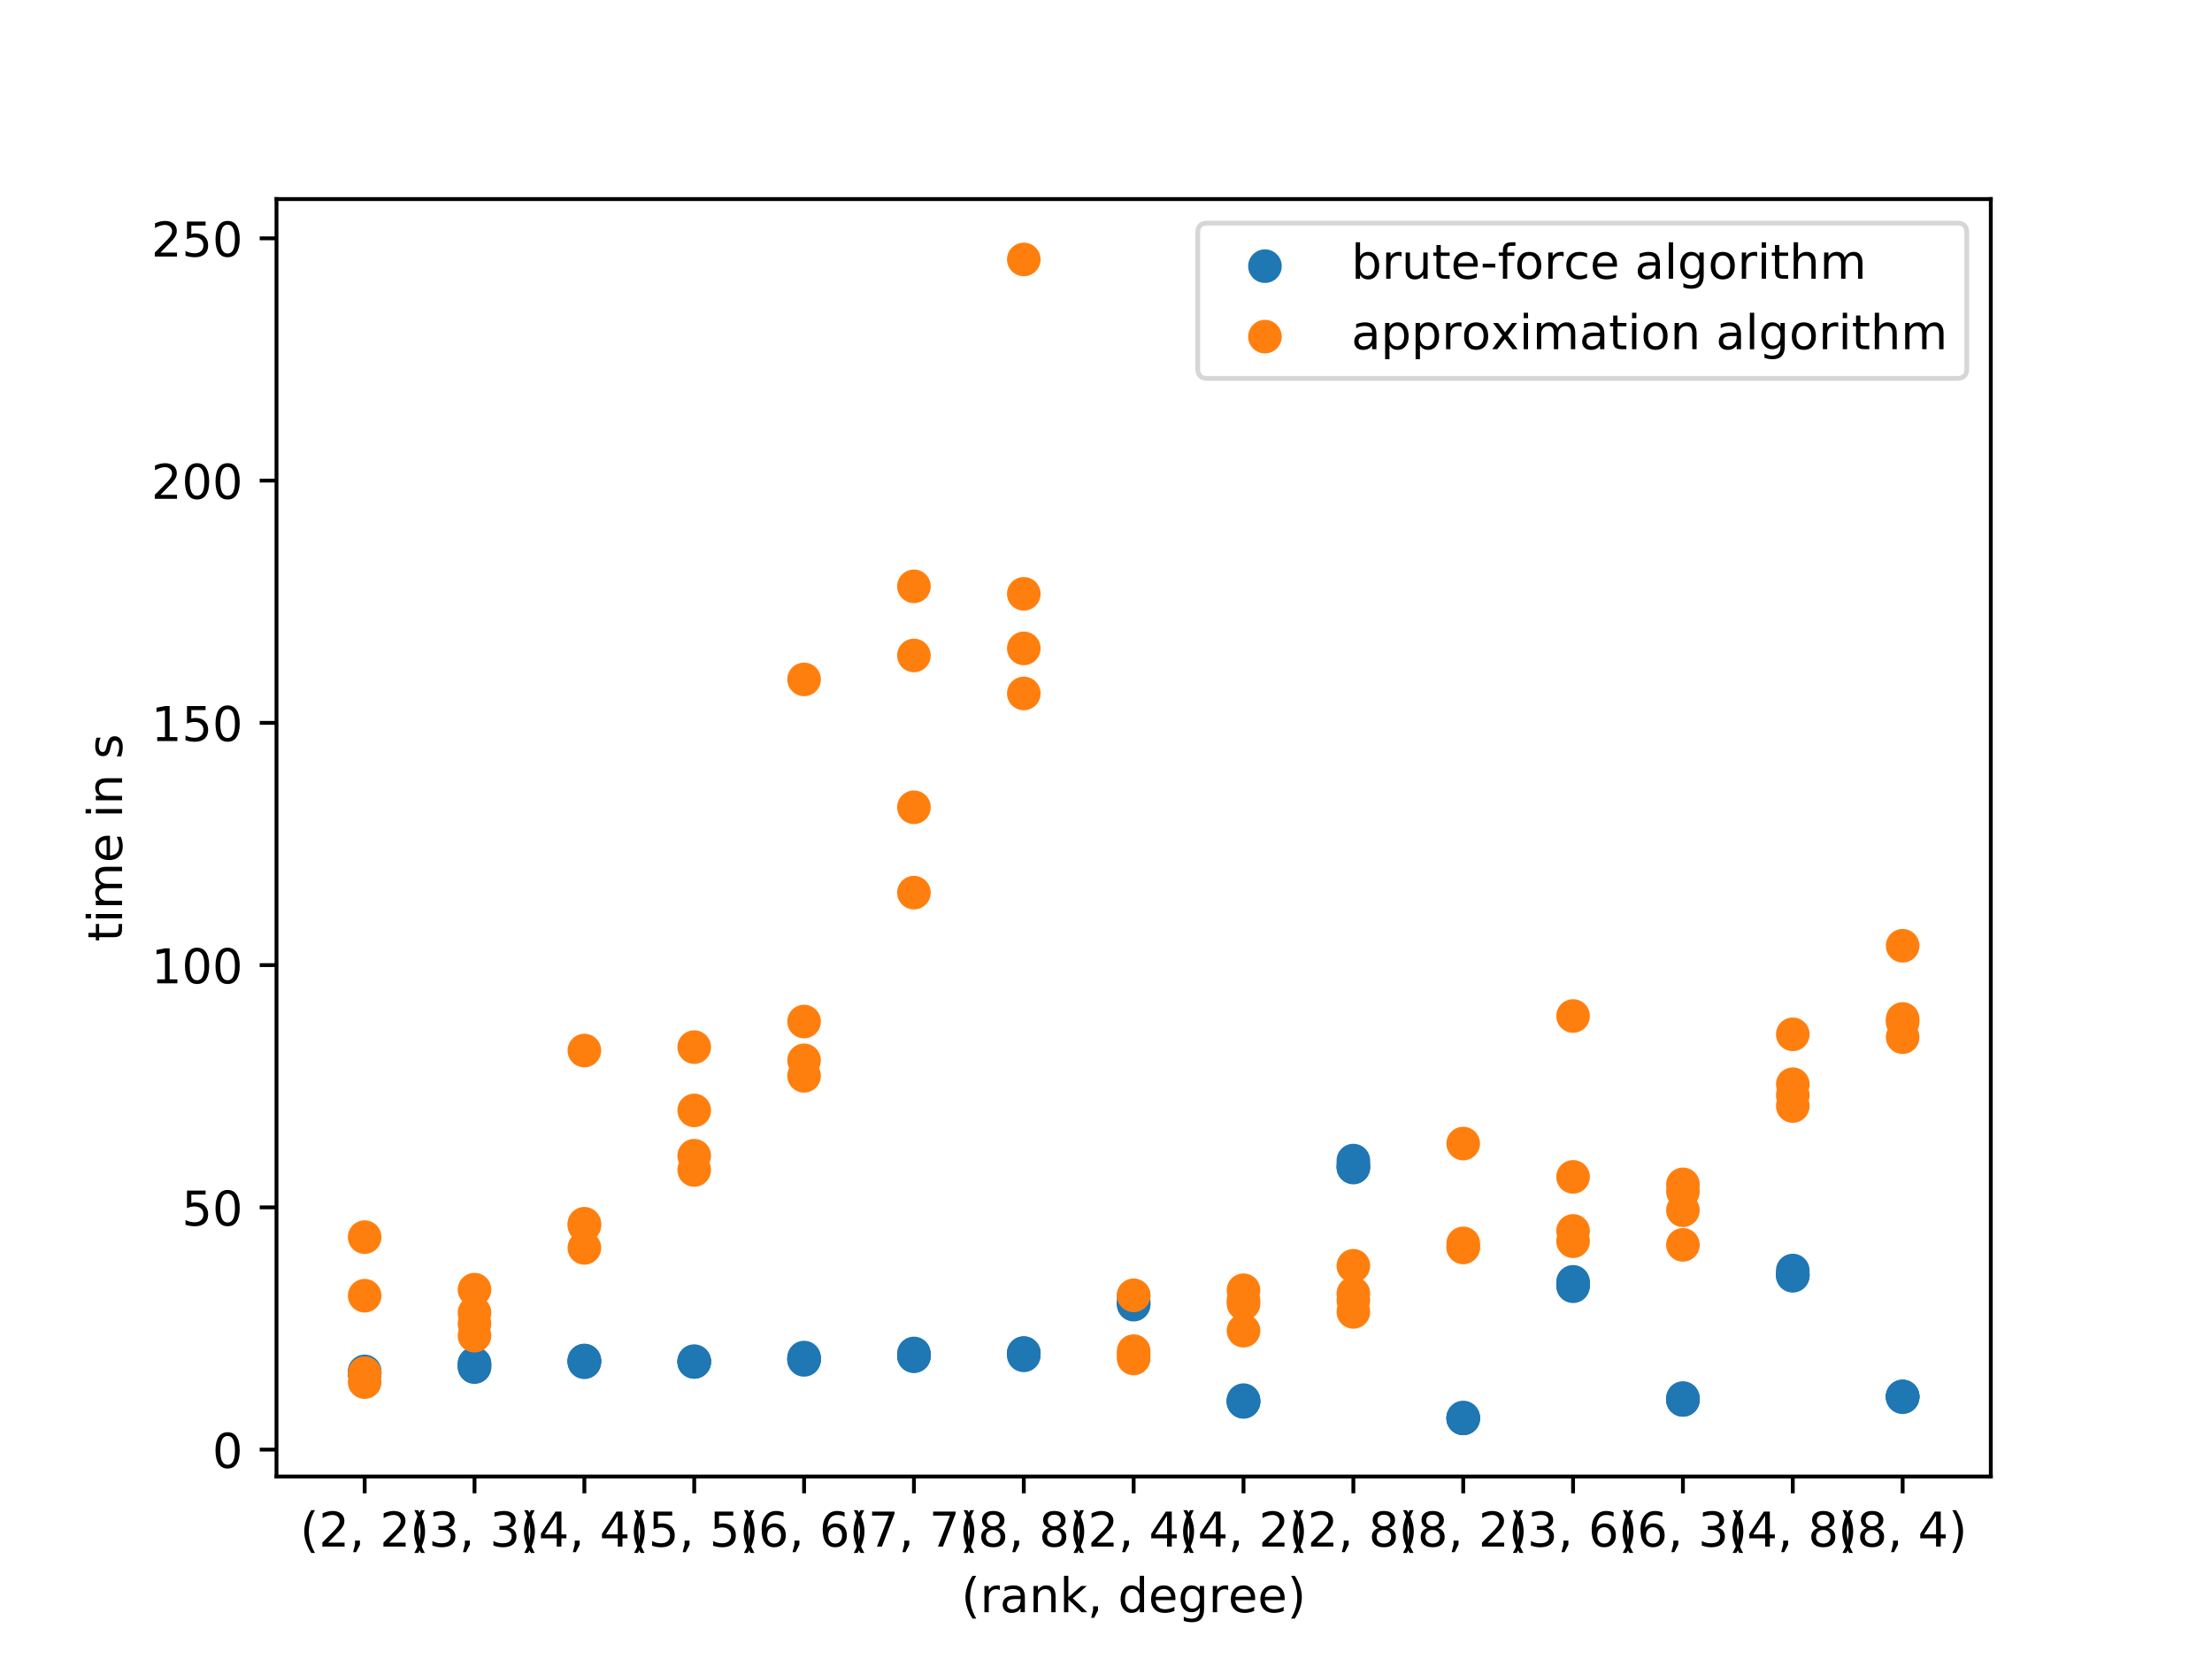 <?xml version="1.0" encoding="utf-8" standalone="no"?>
<!DOCTYPE svg PUBLIC "-//W3C//DTD SVG 1.1//EN"
  "http://www.w3.org/Graphics/SVG/1.1/DTD/svg11.dtd">
<!-- Created with matplotlib (https://matplotlib.org/) -->
<svg height="345.6pt" version="1.1" viewBox="0 0 460.8 345.6" width="460.8pt" xmlns="http://www.w3.org/2000/svg" xmlns:xlink="http://www.w3.org/1999/xlink">
 <defs>
  <style type="text/css">
*{stroke-linecap:butt;stroke-linejoin:round;}
  </style>
 </defs>
 <g id="figure_1">
  <g id="patch_1">
   <path d="M 0 345.6 
L 460.8 345.6 
L 460.8 0 
L 0 0 
z
" style="fill:#ffffff;"/>
  </g>
  <g id="axes_1">
   <g id="patch_2">
    <path d="M 57.6 307.584 
L 414.72 307.584 
L 414.72 41.472 
L 57.6 41.472 
z
" style="fill:#ffffff;"/>
   </g>
   <g id="PathCollection_1">
    <defs>
     <path d="M 0 3 
C 0.796 3 1.559 2.684 2.121 2.121 
C 2.684 1.559 3 0.796 3 0 
C 3 -0.796 2.684 -1.559 2.121 -2.121 
C 1.559 -2.684 0.796 -3 0 -3 
C -0.796 -3 -1.559 -2.684 -2.121 -2.121 
C -2.684 -1.559 -3 -0.796 -3 0 
C -3 0.796 -2.684 1.559 -2.121 2.121 
C -1.559 2.684 -0.796 3 0 3 
z
" id="m24eead915f" style="stroke:#1f77b4;"/>
    </defs>
    <g clip-path="url(#pddc51e6c62)">
     <use style="fill:#1f77b4;stroke:#1f77b4;" x="75.965" xlink:href="#m24eead915f" y="285.692"/>
     <use style="fill:#1f77b4;stroke:#1f77b4;" x="75.965" xlink:href="#m24eead915f" y="286.019"/>
     <use style="fill:#1f77b4;stroke:#1f77b4;" x="75.965" xlink:href="#m24eead915f" y="285.99"/>
     <use style="fill:#1f77b4;stroke:#1f77b4;" x="75.965" xlink:href="#m24eead915f" y="286.102"/>
     <use style="fill:#1f77b4;stroke:#1f77b4;" x="98.85" xlink:href="#m24eead915f" y="284.145"/>
     <use style="fill:#1f77b4;stroke:#1f77b4;" x="98.85" xlink:href="#m24eead915f" y="284.791"/>
     <use style="fill:#1f77b4;stroke:#1f77b4;" x="98.85" xlink:href="#m24eead915f" y="284.631"/>
     <use style="fill:#1f77b4;stroke:#1f77b4;" x="98.85" xlink:href="#m24eead915f" y="284.077"/>
     <use style="fill:#1f77b4;stroke:#1f77b4;" x="121.735" xlink:href="#m24eead915f" y="283.451"/>
     <use style="fill:#1f77b4;stroke:#1f77b4;" x="121.735" xlink:href="#m24eead915f" y="283.643"/>
     <use style="fill:#1f77b4;stroke:#1f77b4;" x="121.735" xlink:href="#m24eead915f" y="283.422"/>
     <use style="fill:#1f77b4;stroke:#1f77b4;" x="121.735" xlink:href="#m24eead915f" y="283.782"/>
     <use style="fill:#1f77b4;stroke:#1f77b4;" x="144.62" xlink:href="#m24eead915f" y="283.557"/>
     <use style="fill:#1f77b4;stroke:#1f77b4;" x="144.62" xlink:href="#m24eead915f" y="283.716"/>
     <use style="fill:#1f77b4;stroke:#1f77b4;" x="144.62" xlink:href="#m24eead915f" y="283.706"/>
     <use style="fill:#1f77b4;stroke:#1f77b4;" x="144.62" xlink:href="#m24eead915f" y="283.642"/>
     <use style="fill:#1f77b4;stroke:#1f77b4;" x="167.505" xlink:href="#m24eead915f" y="282.807"/>
     <use style="fill:#1f77b4;stroke:#1f77b4;" x="167.505" xlink:href="#m24eead915f" y="283.118"/>
     <use style="fill:#1f77b4;stroke:#1f77b4;" x="167.505" xlink:href="#m24eead915f" y="283.122"/>
     <use style="fill:#1f77b4;stroke:#1f77b4;" x="167.505" xlink:href="#m24eead915f" y="283.28"/>
     <use style="fill:#1f77b4;stroke:#1f77b4;" x="190.39" xlink:href="#m24eead915f" y="281.95"/>
     <use style="fill:#1f77b4;stroke:#1f77b4;" x="190.39" xlink:href="#m24eead915f" y="282.491"/>
     <use style="fill:#1f77b4;stroke:#1f77b4;" x="190.39" xlink:href="#m24eead915f" y="282.287"/>
     <use style="fill:#1f77b4;stroke:#1f77b4;" x="190.39" xlink:href="#m24eead915f" y="282.506"/>
     <use style="fill:#1f77b4;stroke:#1f77b4;" x="213.275" xlink:href="#m24eead915f" y="281.908"/>
     <use style="fill:#1f77b4;stroke:#1f77b4;" x="213.275" xlink:href="#m24eead915f" y="282.342"/>
     <use style="fill:#1f77b4;stroke:#1f77b4;" x="213.275" xlink:href="#m24eead915f" y="282"/>
     <use style="fill:#1f77b4;stroke:#1f77b4;" x="213.275" xlink:href="#m24eead915f" y="281.861"/>
     <use style="fill:#1f77b4;stroke:#1f77b4;" x="236.16" xlink:href="#m24eead915f" y="269.935"/>
     <use style="fill:#1f77b4;stroke:#1f77b4;" x="236.16" xlink:href="#m24eead915f" y="271.549"/>
     <use style="fill:#1f77b4;stroke:#1f77b4;" x="236.16" xlink:href="#m24eead915f" y="271.783"/>
     <use style="fill:#1f77b4;stroke:#1f77b4;" x="236.16" xlink:href="#m24eead915f" y="271.137"/>
     <use style="fill:#1f77b4;stroke:#1f77b4;" x="259.045" xlink:href="#m24eead915f" y="291.679"/>
     <use style="fill:#1f77b4;stroke:#1f77b4;" x="259.045" xlink:href="#m24eead915f" y="291.885"/>
     <use style="fill:#1f77b4;stroke:#1f77b4;" x="259.045" xlink:href="#m24eead915f" y="292.041"/>
     <use style="fill:#1f77b4;stroke:#1f77b4;" x="259.045" xlink:href="#m24eead915f" y="291.965"/>
     <use style="fill:#1f77b4;stroke:#1f77b4;" x="281.93" xlink:href="#m24eead915f" y="241.774"/>
     <use style="fill:#1f77b4;stroke:#1f77b4;" x="281.93" xlink:href="#m24eead915f" y="243.132"/>
     <use style="fill:#1f77b4;stroke:#1f77b4;" x="281.93" xlink:href="#m24eead915f" y="242.655"/>
     <use style="fill:#1f77b4;stroke:#1f77b4;" x="281.93" xlink:href="#m24eead915f" y="243.22"/>
     <use style="fill:#1f77b4;stroke:#1f77b4;" x="304.815" xlink:href="#m24eead915f" y="295.294"/>
     <use style="fill:#1f77b4;stroke:#1f77b4;" x="304.815" xlink:href="#m24eead915f" y="295.452"/>
     <use style="fill:#1f77b4;stroke:#1f77b4;" x="304.815" xlink:href="#m24eead915f" y="295.48"/>
     <use style="fill:#1f77b4;stroke:#1f77b4;" x="304.815" xlink:href="#m24eead915f" y="295.468"/>
     <use style="fill:#1f77b4;stroke:#1f77b4;" x="327.7" xlink:href="#m24eead915f" y="267.034"/>
     <use style="fill:#1f77b4;stroke:#1f77b4;" x="327.7" xlink:href="#m24eead915f" y="267.504"/>
     <use style="fill:#1f77b4;stroke:#1f77b4;" x="327.7" xlink:href="#m24eead915f" y="267.544"/>
     <use style="fill:#1f77b4;stroke:#1f77b4;" x="327.7" xlink:href="#m24eead915f" y="267.948"/>
     <use style="fill:#1f77b4;stroke:#1f77b4;" x="350.585" xlink:href="#m24eead915f" y="291.242"/>
     <use style="fill:#1f77b4;stroke:#1f77b4;" x="350.585" xlink:href="#m24eead915f" y="291.491"/>
     <use style="fill:#1f77b4;stroke:#1f77b4;" x="350.585" xlink:href="#m24eead915f" y="291.621"/>
     <use style="fill:#1f77b4;stroke:#1f77b4;" x="350.585" xlink:href="#m24eead915f" y="291.621"/>
     <use style="fill:#1f77b4;stroke:#1f77b4;" x="373.47" xlink:href="#m24eead915f" y="264.675"/>
     <use style="fill:#1f77b4;stroke:#1f77b4;" x="373.47" xlink:href="#m24eead915f" y="265.768"/>
     <use style="fill:#1f77b4;stroke:#1f77b4;" x="373.47" xlink:href="#m24eead915f" y="265.476"/>
     <use style="fill:#1f77b4;stroke:#1f77b4;" x="373.47" xlink:href="#m24eead915f" y="265.616"/>
     <use style="fill:#1f77b4;stroke:#1f77b4;" x="396.355" xlink:href="#m24eead915f" y="290.895"/>
     <use style="fill:#1f77b4;stroke:#1f77b4;" x="396.355" xlink:href="#m24eead915f" y="290.927"/>
     <use style="fill:#1f77b4;stroke:#1f77b4;" x="396.355" xlink:href="#m24eead915f" y="290.941"/>
     <use style="fill:#1f77b4;stroke:#1f77b4;" x="396.355" xlink:href="#m24eead915f" y="291.067"/>
    </g>
   </g>
   <g id="PathCollection_2">
    <defs>
     <path d="M 0 3 
C 0.796 3 1.559 2.684 2.121 2.121 
C 2.684 1.559 3 0.796 3 0 
C 3 -0.796 2.684 -1.559 2.121 -2.121 
C 1.559 -2.684 0.796 -3 0 -3 
C -0.796 -3 -1.559 -2.684 -2.121 -2.121 
C -2.684 -1.559 -3 -0.796 -3 0 
C -3 0.796 -2.684 1.559 -2.121 2.121 
C -1.559 2.684 -0.796 3 0 3 
z
" id="mcdf58fd527" style="stroke:#ff7f0e;"/>
    </defs>
    <g clip-path="url(#pddc51e6c62)">
     <use style="fill:#ff7f0e;stroke:#ff7f0e;" x="75.965" xlink:href="#mcdf58fd527" y="286.052"/>
     <use style="fill:#ff7f0e;stroke:#ff7f0e;" x="75.965" xlink:href="#mcdf58fd527" y="269.92"/>
     <use style="fill:#ff7f0e;stroke:#ff7f0e;" x="75.965" xlink:href="#mcdf58fd527" y="287.915"/>
     <use style="fill:#ff7f0e;stroke:#ff7f0e;" x="75.965" xlink:href="#mcdf58fd527" y="257.716"/>
     <use style="fill:#ff7f0e;stroke:#ff7f0e;" x="98.85" xlink:href="#mcdf58fd527" y="278.244"/>
     <use style="fill:#ff7f0e;stroke:#ff7f0e;" x="98.85" xlink:href="#mcdf58fd527" y="268.66"/>
     <use style="fill:#ff7f0e;stroke:#ff7f0e;" x="98.85" xlink:href="#mcdf58fd527" y="273.463"/>
     <use style="fill:#ff7f0e;stroke:#ff7f0e;" x="98.85" xlink:href="#mcdf58fd527" y="275.75"/>
     <use style="fill:#ff7f0e;stroke:#ff7f0e;" x="121.735" xlink:href="#mcdf58fd527" y="254.928"/>
     <use style="fill:#ff7f0e;stroke:#ff7f0e;" x="121.735" xlink:href="#mcdf58fd527" y="255.277"/>
     <use style="fill:#ff7f0e;stroke:#ff7f0e;" x="121.735" xlink:href="#mcdf58fd527" y="218.849"/>
     <use style="fill:#ff7f0e;stroke:#ff7f0e;" x="121.735" xlink:href="#mcdf58fd527" y="259.955"/>
     <use style="fill:#ff7f0e;stroke:#ff7f0e;" x="144.62" xlink:href="#mcdf58fd527" y="240.762"/>
     <use style="fill:#ff7f0e;stroke:#ff7f0e;" x="144.62" xlink:href="#mcdf58fd527" y="243.731"/>
     <use style="fill:#ff7f0e;stroke:#ff7f0e;" x="144.62" xlink:href="#mcdf58fd527" y="231.32"/>
     <use style="fill:#ff7f0e;stroke:#ff7f0e;" x="144.62" xlink:href="#mcdf58fd527" y="218.135"/>
     <use style="fill:#ff7f0e;stroke:#ff7f0e;" x="167.505" xlink:href="#mcdf58fd527" y="212.809"/>
     <use style="fill:#ff7f0e;stroke:#ff7f0e;" x="167.505" xlink:href="#mcdf58fd527" y="141.532"/>
     <use style="fill:#ff7f0e;stroke:#ff7f0e;" x="167.505" xlink:href="#mcdf58fd527" y="224.111"/>
     <use style="fill:#ff7f0e;stroke:#ff7f0e;" x="167.505" xlink:href="#mcdf58fd527" y="220.893"/>
     <use style="fill:#ff7f0e;stroke:#ff7f0e;" x="190.39" xlink:href="#mcdf58fd527" y="136.547"/>
     <use style="fill:#ff7f0e;stroke:#ff7f0e;" x="190.39" xlink:href="#mcdf58fd527" y="122.145"/>
     <use style="fill:#ff7f0e;stroke:#ff7f0e;" x="190.39" xlink:href="#mcdf58fd527" y="185.956"/>
     <use style="fill:#ff7f0e;stroke:#ff7f0e;" x="190.39" xlink:href="#mcdf58fd527" y="168.172"/>
     <use style="fill:#ff7f0e;stroke:#ff7f0e;" x="213.275" xlink:href="#mcdf58fd527" y="123.705"/>
     <use style="fill:#ff7f0e;stroke:#ff7f0e;" x="213.275" xlink:href="#mcdf58fd527" y="54.048"/>
     <use style="fill:#ff7f0e;stroke:#ff7f0e;" x="213.275" xlink:href="#mcdf58fd527" y="144.46"/>
     <use style="fill:#ff7f0e;stroke:#ff7f0e;" x="213.275" xlink:href="#mcdf58fd527" y="135.073"/>
     <use style="fill:#ff7f0e;stroke:#ff7f0e;" x="236.16" xlink:href="#mcdf58fd527" y="269.844"/>
     <use style="fill:#ff7f0e;stroke:#ff7f0e;" x="236.16" xlink:href="#mcdf58fd527" y="282.992"/>
     <use style="fill:#ff7f0e;stroke:#ff7f0e;" x="236.16" xlink:href="#mcdf58fd527" y="282.239"/>
     <use style="fill:#ff7f0e;stroke:#ff7f0e;" x="236.16" xlink:href="#mcdf58fd527" y="281.464"/>
     <use style="fill:#ff7f0e;stroke:#ff7f0e;" x="259.045" xlink:href="#mcdf58fd527" y="270.892"/>
     <use style="fill:#ff7f0e;stroke:#ff7f0e;" x="259.045" xlink:href="#mcdf58fd527" y="271.578"/>
     <use style="fill:#ff7f0e;stroke:#ff7f0e;" x="259.045" xlink:href="#mcdf58fd527" y="268.782"/>
     <use style="fill:#ff7f0e;stroke:#ff7f0e;" x="259.045" xlink:href="#mcdf58fd527" y="277.212"/>
     <use style="fill:#ff7f0e;stroke:#ff7f0e;" x="281.93" xlink:href="#mcdf58fd527" y="270.886"/>
     <use style="fill:#ff7f0e;stroke:#ff7f0e;" x="281.93" xlink:href="#mcdf58fd527" y="263.689"/>
     <use style="fill:#ff7f0e;stroke:#ff7f0e;" x="281.93" xlink:href="#mcdf58fd527" y="269.462"/>
     <use style="fill:#ff7f0e;stroke:#ff7f0e;" x="281.93" xlink:href="#mcdf58fd527" y="273.291"/>
     <use style="fill:#ff7f0e;stroke:#ff7f0e;" x="304.815" xlink:href="#mcdf58fd527" y="259.807"/>
     <use style="fill:#ff7f0e;stroke:#ff7f0e;" x="304.815" xlink:href="#mcdf58fd527" y="259.023"/>
     <use style="fill:#ff7f0e;stroke:#ff7f0e;" x="304.815" xlink:href="#mcdf58fd527" y="259.846"/>
     <use style="fill:#ff7f0e;stroke:#ff7f0e;" x="304.815" xlink:href="#mcdf58fd527" y="238.225"/>
     <use style="fill:#ff7f0e;stroke:#ff7f0e;" x="327.7" xlink:href="#mcdf58fd527" y="245.167"/>
     <use style="fill:#ff7f0e;stroke:#ff7f0e;" x="327.7" xlink:href="#mcdf58fd527" y="211.653"/>
     <use style="fill:#ff7f0e;stroke:#ff7f0e;" x="327.7" xlink:href="#mcdf58fd527" y="258.576"/>
     <use style="fill:#ff7f0e;stroke:#ff7f0e;" x="327.7" xlink:href="#mcdf58fd527" y="256.422"/>
     <use style="fill:#ff7f0e;stroke:#ff7f0e;" x="350.585" xlink:href="#mcdf58fd527" y="252.119"/>
     <use style="fill:#ff7f0e;stroke:#ff7f0e;" x="350.585" xlink:href="#mcdf58fd527" y="259.325"/>
     <use style="fill:#ff7f0e;stroke:#ff7f0e;" x="350.585" xlink:href="#mcdf58fd527" y="246.727"/>
     <use style="fill:#ff7f0e;stroke:#ff7f0e;" x="350.585" xlink:href="#mcdf58fd527" y="248.217"/>
     <use style="fill:#ff7f0e;stroke:#ff7f0e;" x="373.47" xlink:href="#mcdf58fd527" y="230.403"/>
     <use style="fill:#ff7f0e;stroke:#ff7f0e;" x="373.47" xlink:href="#mcdf58fd527" y="215.47"/>
     <use style="fill:#ff7f0e;stroke:#ff7f0e;" x="373.47" xlink:href="#mcdf58fd527" y="228.163"/>
     <use style="fill:#ff7f0e;stroke:#ff7f0e;" x="373.47" xlink:href="#mcdf58fd527" y="225.863"/>
     <use style="fill:#ff7f0e;stroke:#ff7f0e;" x="396.355" xlink:href="#mcdf58fd527" y="212.273"/>
     <use style="fill:#ff7f0e;stroke:#ff7f0e;" x="396.355" xlink:href="#mcdf58fd527" y="216.063"/>
     <use style="fill:#ff7f0e;stroke:#ff7f0e;" x="396.355" xlink:href="#mcdf58fd527" y="212.92"/>
     <use style="fill:#ff7f0e;stroke:#ff7f0e;" x="396.355" xlink:href="#mcdf58fd527" y="197.021"/>
    </g>
   </g>
   <g id="matplotlib.axis_1">
    <g id="xtick_1">
     <g id="line2d_1">
      <defs>
       <path d="M 0 0 
L 0 3.5 
" id="ma8509f6b20" style="stroke:#000000;stroke-width:0.8;"/>
      </defs>
      <g>
       <use style="stroke:#000000;stroke-width:0.8;" x="75.965" xlink:href="#ma8509f6b20" y="307.584"/>
      </g>
     </g>
     <g id="text_1">
      <!-- (2, 2) -->
      <defs>
       <path d="M 31 75.875 
Q 24.469 64.656 21.281 53.656 
Q 18.109 42.672 18.109 31.391 
Q 18.109 20.125 21.312 9.062 
Q 24.516 -2 31 -13.188 
L 23.188 -13.188 
Q 15.875 -1.703 12.234 9.375 
Q 8.594 20.453 8.594 31.391 
Q 8.594 42.281 12.203 53.312 
Q 15.828 64.359 23.188 75.875 
z
" id="DejaVuSans-40"/>
       <path d="M 19.188 8.297 
L 53.609 8.297 
L 53.609 0 
L 7.328 0 
L 7.328 8.297 
Q 12.938 14.109 22.625 23.891 
Q 32.328 33.688 34.812 36.531 
Q 39.547 41.844 41.422 45.531 
Q 43.312 49.219 43.312 52.781 
Q 43.312 58.594 39.234 62.25 
Q 35.156 65.922 28.609 65.922 
Q 23.969 65.922 18.812 64.312 
Q 13.672 62.703 7.812 59.422 
L 7.812 69.391 
Q 13.766 71.781 18.938 73 
Q 24.125 74.219 28.422 74.219 
Q 39.75 74.219 46.484 68.547 
Q 53.219 62.891 53.219 53.422 
Q 53.219 48.922 51.531 44.891 
Q 49.859 40.875 45.406 35.406 
Q 44.188 33.984 37.641 27.219 
Q 31.109 20.453 19.188 8.297 
z
" id="DejaVuSans-50"/>
       <path d="M 11.719 12.406 
L 22.016 12.406 
L 22.016 4 
L 14.016 -11.625 
L 7.719 -11.625 
L 11.719 4 
z
" id="DejaVuSans-44"/>
       <path id="DejaVuSans-32"/>
       <path d="M 8.016 75.875 
L 15.828 75.875 
Q 23.141 64.359 26.781 53.312 
Q 30.422 42.281 30.422 31.391 
Q 30.422 20.453 26.781 9.375 
Q 23.141 -1.703 15.828 -13.188 
L 8.016 -13.188 
Q 14.5 -2 17.703 9.062 
Q 20.906 20.125 20.906 31.391 
Q 20.906 42.672 17.703 53.656 
Q 14.5 64.656 8.016 75.875 
z
" id="DejaVuSans-41"/>
      </defs>
      <g transform="translate(62.522 322.182)scale(0.1 -0.1)">
       <use xlink:href="#DejaVuSans-40"/>
       <use x="39.014" xlink:href="#DejaVuSans-50"/>
       <use x="102.637" xlink:href="#DejaVuSans-44"/>
       <use x="134.424" xlink:href="#DejaVuSans-32"/>
       <use x="166.211" xlink:href="#DejaVuSans-50"/>
       <use x="229.834" xlink:href="#DejaVuSans-41"/>
      </g>
     </g>
    </g>
    <g id="xtick_2">
     <g id="line2d_2">
      <g>
       <use style="stroke:#000000;stroke-width:0.8;" x="98.85" xlink:href="#ma8509f6b20" y="307.584"/>
      </g>
     </g>
     <g id="text_2">
      <!-- (3, 3) -->
      <defs>
       <path d="M 40.578 39.312 
Q 47.656 37.797 51.625 33 
Q 55.609 28.219 55.609 21.188 
Q 55.609 10.406 48.188 4.484 
Q 40.766 -1.422 27.094 -1.422 
Q 22.516 -1.422 17.656 -0.516 
Q 12.797 0.391 7.625 2.203 
L 7.625 11.719 
Q 11.719 9.328 16.594 8.109 
Q 21.484 6.891 26.812 6.891 
Q 36.078 6.891 40.938 10.547 
Q 45.797 14.203 45.797 21.188 
Q 45.797 27.641 41.281 31.266 
Q 36.766 34.906 28.719 34.906 
L 20.219 34.906 
L 20.219 43.016 
L 29.109 43.016 
Q 36.375 43.016 40.234 45.922 
Q 44.094 48.828 44.094 54.297 
Q 44.094 59.906 40.109 62.906 
Q 36.141 65.922 28.719 65.922 
Q 24.656 65.922 20.016 65.031 
Q 15.375 64.156 9.812 62.312 
L 9.812 71.094 
Q 15.438 72.656 20.344 73.438 
Q 25.25 74.219 29.594 74.219 
Q 40.828 74.219 47.359 69.109 
Q 53.906 64.016 53.906 55.328 
Q 53.906 49.266 50.438 45.094 
Q 46.969 40.922 40.578 39.312 
z
" id="DejaVuSans-51"/>
      </defs>
      <g transform="translate(85.407 322.182)scale(0.1 -0.1)">
       <use xlink:href="#DejaVuSans-40"/>
       <use x="39.014" xlink:href="#DejaVuSans-51"/>
       <use x="102.637" xlink:href="#DejaVuSans-44"/>
       <use x="134.424" xlink:href="#DejaVuSans-32"/>
       <use x="166.211" xlink:href="#DejaVuSans-51"/>
       <use x="229.834" xlink:href="#DejaVuSans-41"/>
      </g>
     </g>
    </g>
    <g id="xtick_3">
     <g id="line2d_3">
      <g>
       <use style="stroke:#000000;stroke-width:0.8;" x="121.735" xlink:href="#ma8509f6b20" y="307.584"/>
      </g>
     </g>
     <g id="text_3">
      <!-- (4, 4) -->
      <defs>
       <path d="M 37.797 64.312 
L 12.891 25.391 
L 37.797 25.391 
z
M 35.203 72.906 
L 47.609 72.906 
L 47.609 25.391 
L 58.016 25.391 
L 58.016 17.188 
L 47.609 17.188 
L 47.609 0 
L 37.797 0 
L 37.797 17.188 
L 4.891 17.188 
L 4.891 26.703 
z
" id="DejaVuSans-52"/>
      </defs>
      <g transform="translate(108.293 322.182)scale(0.1 -0.1)">
       <use xlink:href="#DejaVuSans-40"/>
       <use x="39.014" xlink:href="#DejaVuSans-52"/>
       <use x="102.637" xlink:href="#DejaVuSans-44"/>
       <use x="134.424" xlink:href="#DejaVuSans-32"/>
       <use x="166.211" xlink:href="#DejaVuSans-52"/>
       <use x="229.834" xlink:href="#DejaVuSans-41"/>
      </g>
     </g>
    </g>
    <g id="xtick_4">
     <g id="line2d_4">
      <g>
       <use style="stroke:#000000;stroke-width:0.8;" x="144.62" xlink:href="#ma8509f6b20" y="307.584"/>
      </g>
     </g>
     <g id="text_4">
      <!-- (5, 5) -->
      <defs>
       <path d="M 10.797 72.906 
L 49.516 72.906 
L 49.516 64.594 
L 19.828 64.594 
L 19.828 46.734 
Q 21.969 47.469 24.109 47.828 
Q 26.266 48.188 28.422 48.188 
Q 40.625 48.188 47.75 41.5 
Q 54.891 34.812 54.891 23.391 
Q 54.891 11.625 47.562 5.094 
Q 40.234 -1.422 26.906 -1.422 
Q 22.312 -1.422 17.547 -0.641 
Q 12.797 0.141 7.719 1.703 
L 7.719 11.625 
Q 12.109 9.234 16.797 8.062 
Q 21.484 6.891 26.703 6.891 
Q 35.156 6.891 40.078 11.328 
Q 45.016 15.766 45.016 23.391 
Q 45.016 31 40.078 35.438 
Q 35.156 39.891 26.703 39.891 
Q 22.75 39.891 18.812 39.016 
Q 14.891 38.141 10.797 36.281 
z
" id="DejaVuSans-53"/>
      </defs>
      <g transform="translate(131.178 322.182)scale(0.1 -0.1)">
       <use xlink:href="#DejaVuSans-40"/>
       <use x="39.014" xlink:href="#DejaVuSans-53"/>
       <use x="102.637" xlink:href="#DejaVuSans-44"/>
       <use x="134.424" xlink:href="#DejaVuSans-32"/>
       <use x="166.211" xlink:href="#DejaVuSans-53"/>
       <use x="229.834" xlink:href="#DejaVuSans-41"/>
      </g>
     </g>
    </g>
    <g id="xtick_5">
     <g id="line2d_5">
      <g>
       <use style="stroke:#000000;stroke-width:0.8;" x="167.505" xlink:href="#ma8509f6b20" y="307.584"/>
      </g>
     </g>
     <g id="text_5">
      <!-- (6, 6) -->
      <defs>
       <path d="M 33.016 40.375 
Q 26.375 40.375 22.484 35.828 
Q 18.609 31.297 18.609 23.391 
Q 18.609 15.531 22.484 10.953 
Q 26.375 6.391 33.016 6.391 
Q 39.656 6.391 43.531 10.953 
Q 47.406 15.531 47.406 23.391 
Q 47.406 31.297 43.531 35.828 
Q 39.656 40.375 33.016 40.375 
z
M 52.594 71.297 
L 52.594 62.312 
Q 48.875 64.062 45.094 64.984 
Q 41.312 65.922 37.594 65.922 
Q 27.828 65.922 22.672 59.328 
Q 17.531 52.734 16.797 39.406 
Q 19.672 43.656 24.016 45.922 
Q 28.375 48.188 33.594 48.188 
Q 44.578 48.188 50.953 41.516 
Q 57.328 34.859 57.328 23.391 
Q 57.328 12.156 50.688 5.359 
Q 44.047 -1.422 33.016 -1.422 
Q 20.359 -1.422 13.672 8.266 
Q 6.984 17.969 6.984 36.375 
Q 6.984 53.656 15.188 63.938 
Q 23.391 74.219 37.203 74.219 
Q 40.922 74.219 44.703 73.484 
Q 48.484 72.75 52.594 71.297 
z
" id="DejaVuSans-54"/>
      </defs>
      <g transform="translate(154.063 322.182)scale(0.1 -0.1)">
       <use xlink:href="#DejaVuSans-40"/>
       <use x="39.014" xlink:href="#DejaVuSans-54"/>
       <use x="102.637" xlink:href="#DejaVuSans-44"/>
       <use x="134.424" xlink:href="#DejaVuSans-32"/>
       <use x="166.211" xlink:href="#DejaVuSans-54"/>
       <use x="229.834" xlink:href="#DejaVuSans-41"/>
      </g>
     </g>
    </g>
    <g id="xtick_6">
     <g id="line2d_6">
      <g>
       <use style="stroke:#000000;stroke-width:0.8;" x="190.39" xlink:href="#ma8509f6b20" y="307.584"/>
      </g>
     </g>
     <g id="text_6">
      <!-- (7, 7) -->
      <defs>
       <path d="M 8.203 72.906 
L 55.078 72.906 
L 55.078 68.703 
L 28.609 0 
L 18.312 0 
L 43.219 64.594 
L 8.203 64.594 
z
" id="DejaVuSans-55"/>
      </defs>
      <g transform="translate(176.948 322.182)scale(0.1 -0.1)">
       <use xlink:href="#DejaVuSans-40"/>
       <use x="39.014" xlink:href="#DejaVuSans-55"/>
       <use x="102.637" xlink:href="#DejaVuSans-44"/>
       <use x="134.424" xlink:href="#DejaVuSans-32"/>
       <use x="166.211" xlink:href="#DejaVuSans-55"/>
       <use x="229.834" xlink:href="#DejaVuSans-41"/>
      </g>
     </g>
    </g>
    <g id="xtick_7">
     <g id="line2d_7">
      <g>
       <use style="stroke:#000000;stroke-width:0.8;" x="213.275" xlink:href="#ma8509f6b20" y="307.584"/>
      </g>
     </g>
     <g id="text_7">
      <!-- (8, 8) -->
      <defs>
       <path d="M 31.781 34.625 
Q 24.75 34.625 20.719 30.859 
Q 16.703 27.094 16.703 20.516 
Q 16.703 13.922 20.719 10.156 
Q 24.75 6.391 31.781 6.391 
Q 38.812 6.391 42.859 10.172 
Q 46.922 13.969 46.922 20.516 
Q 46.922 27.094 42.891 30.859 
Q 38.875 34.625 31.781 34.625 
z
M 21.922 38.812 
Q 15.578 40.375 12.031 44.719 
Q 8.5 49.078 8.5 55.328 
Q 8.5 64.062 14.719 69.141 
Q 20.953 74.219 31.781 74.219 
Q 42.672 74.219 48.875 69.141 
Q 55.078 64.062 55.078 55.328 
Q 55.078 49.078 51.531 44.719 
Q 48 40.375 41.703 38.812 
Q 48.828 37.156 52.797 32.312 
Q 56.781 27.484 56.781 20.516 
Q 56.781 9.906 50.312 4.234 
Q 43.844 -1.422 31.781 -1.422 
Q 19.734 -1.422 13.25 4.234 
Q 6.781 9.906 6.781 20.516 
Q 6.781 27.484 10.781 32.312 
Q 14.797 37.156 21.922 38.812 
z
M 18.312 54.391 
Q 18.312 48.734 21.844 45.562 
Q 25.391 42.391 31.781 42.391 
Q 38.141 42.391 41.719 45.562 
Q 45.312 48.734 45.312 54.391 
Q 45.312 60.062 41.719 63.234 
Q 38.141 66.406 31.781 66.406 
Q 25.391 66.406 21.844 63.234 
Q 18.312 60.062 18.312 54.391 
z
" id="DejaVuSans-56"/>
      </defs>
      <g transform="translate(199.833 322.182)scale(0.1 -0.1)">
       <use xlink:href="#DejaVuSans-40"/>
       <use x="39.014" xlink:href="#DejaVuSans-56"/>
       <use x="102.637" xlink:href="#DejaVuSans-44"/>
       <use x="134.424" xlink:href="#DejaVuSans-32"/>
       <use x="166.211" xlink:href="#DejaVuSans-56"/>
       <use x="229.834" xlink:href="#DejaVuSans-41"/>
      </g>
     </g>
    </g>
    <g id="xtick_8">
     <g id="line2d_8">
      <g>
       <use style="stroke:#000000;stroke-width:0.8;" x="236.16" xlink:href="#ma8509f6b20" y="307.584"/>
      </g>
     </g>
     <g id="text_8">
      <!-- (2, 4) -->
      <g transform="translate(222.718 322.182)scale(0.1 -0.1)">
       <use xlink:href="#DejaVuSans-40"/>
       <use x="39.014" xlink:href="#DejaVuSans-50"/>
       <use x="102.637" xlink:href="#DejaVuSans-44"/>
       <use x="134.424" xlink:href="#DejaVuSans-32"/>
       <use x="166.211" xlink:href="#DejaVuSans-52"/>
       <use x="229.834" xlink:href="#DejaVuSans-41"/>
      </g>
     </g>
    </g>
    <g id="xtick_9">
     <g id="line2d_9">
      <g>
       <use style="stroke:#000000;stroke-width:0.8;" x="259.045" xlink:href="#ma8509f6b20" y="307.584"/>
      </g>
     </g>
     <g id="text_9">
      <!-- (4, 2) -->
      <g transform="translate(245.603 322.182)scale(0.1 -0.1)">
       <use xlink:href="#DejaVuSans-40"/>
       <use x="39.014" xlink:href="#DejaVuSans-52"/>
       <use x="102.637" xlink:href="#DejaVuSans-44"/>
       <use x="134.424" xlink:href="#DejaVuSans-32"/>
       <use x="166.211" xlink:href="#DejaVuSans-50"/>
       <use x="229.834" xlink:href="#DejaVuSans-41"/>
      </g>
     </g>
    </g>
    <g id="xtick_10">
     <g id="line2d_10">
      <g>
       <use style="stroke:#000000;stroke-width:0.8;" x="281.93" xlink:href="#ma8509f6b20" y="307.584"/>
      </g>
     </g>
     <g id="text_10">
      <!-- (2, 8) -->
      <g transform="translate(268.488 322.182)scale(0.1 -0.1)">
       <use xlink:href="#DejaVuSans-40"/>
       <use x="39.014" xlink:href="#DejaVuSans-50"/>
       <use x="102.637" xlink:href="#DejaVuSans-44"/>
       <use x="134.424" xlink:href="#DejaVuSans-32"/>
       <use x="166.211" xlink:href="#DejaVuSans-56"/>
       <use x="229.834" xlink:href="#DejaVuSans-41"/>
      </g>
     </g>
    </g>
    <g id="xtick_11">
     <g id="line2d_11">
      <g>
       <use style="stroke:#000000;stroke-width:0.8;" x="304.815" xlink:href="#ma8509f6b20" y="307.584"/>
      </g>
     </g>
     <g id="text_11">
      <!-- (8, 2) -->
      <g transform="translate(291.373 322.182)scale(0.1 -0.1)">
       <use xlink:href="#DejaVuSans-40"/>
       <use x="39.014" xlink:href="#DejaVuSans-56"/>
       <use x="102.637" xlink:href="#DejaVuSans-44"/>
       <use x="134.424" xlink:href="#DejaVuSans-32"/>
       <use x="166.211" xlink:href="#DejaVuSans-50"/>
       <use x="229.834" xlink:href="#DejaVuSans-41"/>
      </g>
     </g>
    </g>
    <g id="xtick_12">
     <g id="line2d_12">
      <g>
       <use style="stroke:#000000;stroke-width:0.8;" x="327.7" xlink:href="#ma8509f6b20" y="307.584"/>
      </g>
     </g>
     <g id="text_12">
      <!-- (3, 6) -->
      <g transform="translate(314.258 322.182)scale(0.1 -0.1)">
       <use xlink:href="#DejaVuSans-40"/>
       <use x="39.014" xlink:href="#DejaVuSans-51"/>
       <use x="102.637" xlink:href="#DejaVuSans-44"/>
       <use x="134.424" xlink:href="#DejaVuSans-32"/>
       <use x="166.211" xlink:href="#DejaVuSans-54"/>
       <use x="229.834" xlink:href="#DejaVuSans-41"/>
      </g>
     </g>
    </g>
    <g id="xtick_13">
     <g id="line2d_13">
      <g>
       <use style="stroke:#000000;stroke-width:0.8;" x="350.585" xlink:href="#ma8509f6b20" y="307.584"/>
      </g>
     </g>
     <g id="text_13">
      <!-- (6, 3) -->
      <g transform="translate(337.143 322.182)scale(0.1 -0.1)">
       <use xlink:href="#DejaVuSans-40"/>
       <use x="39.014" xlink:href="#DejaVuSans-54"/>
       <use x="102.637" xlink:href="#DejaVuSans-44"/>
       <use x="134.424" xlink:href="#DejaVuSans-32"/>
       <use x="166.211" xlink:href="#DejaVuSans-51"/>
       <use x="229.834" xlink:href="#DejaVuSans-41"/>
      </g>
     </g>
    </g>
    <g id="xtick_14">
     <g id="line2d_14">
      <g>
       <use style="stroke:#000000;stroke-width:0.8;" x="373.47" xlink:href="#ma8509f6b20" y="307.584"/>
      </g>
     </g>
     <g id="text_14">
      <!-- (4, 8) -->
      <g transform="translate(360.028 322.182)scale(0.1 -0.1)">
       <use xlink:href="#DejaVuSans-40"/>
       <use x="39.014" xlink:href="#DejaVuSans-52"/>
       <use x="102.637" xlink:href="#DejaVuSans-44"/>
       <use x="134.424" xlink:href="#DejaVuSans-32"/>
       <use x="166.211" xlink:href="#DejaVuSans-56"/>
       <use x="229.834" xlink:href="#DejaVuSans-41"/>
      </g>
     </g>
    </g>
    <g id="xtick_15">
     <g id="line2d_15">
      <g>
       <use style="stroke:#000000;stroke-width:0.8;" x="396.355" xlink:href="#ma8509f6b20" y="307.584"/>
      </g>
     </g>
     <g id="text_15">
      <!-- (8, 4) -->
      <g transform="translate(382.913 322.182)scale(0.1 -0.1)">
       <use xlink:href="#DejaVuSans-40"/>
       <use x="39.014" xlink:href="#DejaVuSans-56"/>
       <use x="102.637" xlink:href="#DejaVuSans-44"/>
       <use x="134.424" xlink:href="#DejaVuSans-32"/>
       <use x="166.211" xlink:href="#DejaVuSans-52"/>
       <use x="229.834" xlink:href="#DejaVuSans-41"/>
      </g>
     </g>
    </g>
    <g id="text_16">
     <!-- (rank, degree) -->
     <defs>
      <path d="M 41.109 46.297 
Q 39.594 47.172 37.812 47.578 
Q 36.031 48 33.891 48 
Q 26.266 48 22.188 43.047 
Q 18.109 38.094 18.109 28.812 
L 18.109 0 
L 9.078 0 
L 9.078 54.688 
L 18.109 54.688 
L 18.109 46.188 
Q 20.953 51.172 25.484 53.578 
Q 30.031 56 36.531 56 
Q 37.453 56 38.578 55.875 
Q 39.703 55.766 41.062 55.516 
z
" id="DejaVuSans-114"/>
      <path d="M 34.281 27.484 
Q 23.391 27.484 19.188 25 
Q 14.984 22.516 14.984 16.5 
Q 14.984 11.719 18.141 8.906 
Q 21.297 6.109 26.703 6.109 
Q 34.188 6.109 38.703 11.406 
Q 43.219 16.703 43.219 25.484 
L 43.219 27.484 
z
M 52.203 31.203 
L 52.203 0 
L 43.219 0 
L 43.219 8.297 
Q 40.141 3.328 35.547 0.953 
Q 30.953 -1.422 24.312 -1.422 
Q 15.922 -1.422 10.953 3.297 
Q 6 8.016 6 15.922 
Q 6 25.141 12.172 29.828 
Q 18.359 34.516 30.609 34.516 
L 43.219 34.516 
L 43.219 35.406 
Q 43.219 41.609 39.141 45 
Q 35.062 48.391 27.688 48.391 
Q 23 48.391 18.547 47.266 
Q 14.109 46.141 10.016 43.891 
L 10.016 52.203 
Q 14.938 54.109 19.578 55.047 
Q 24.219 56 28.609 56 
Q 40.484 56 46.344 49.844 
Q 52.203 43.703 52.203 31.203 
z
" id="DejaVuSans-97"/>
      <path d="M 54.891 33.016 
L 54.891 0 
L 45.906 0 
L 45.906 32.719 
Q 45.906 40.484 42.875 44.328 
Q 39.844 48.188 33.797 48.188 
Q 26.516 48.188 22.312 43.547 
Q 18.109 38.922 18.109 30.906 
L 18.109 0 
L 9.078 0 
L 9.078 54.688 
L 18.109 54.688 
L 18.109 46.188 
Q 21.344 51.125 25.703 53.562 
Q 30.078 56 35.797 56 
Q 45.219 56 50.047 50.172 
Q 54.891 44.344 54.891 33.016 
z
" id="DejaVuSans-110"/>
      <path d="M 9.078 75.984 
L 18.109 75.984 
L 18.109 31.109 
L 44.922 54.688 
L 56.391 54.688 
L 27.391 29.109 
L 57.625 0 
L 45.906 0 
L 18.109 26.703 
L 18.109 0 
L 9.078 0 
z
" id="DejaVuSans-107"/>
      <path d="M 45.406 46.391 
L 45.406 75.984 
L 54.391 75.984 
L 54.391 0 
L 45.406 0 
L 45.406 8.203 
Q 42.578 3.328 38.25 0.953 
Q 33.938 -1.422 27.875 -1.422 
Q 17.969 -1.422 11.734 6.484 
Q 5.516 14.406 5.516 27.297 
Q 5.516 40.188 11.734 48.094 
Q 17.969 56 27.875 56 
Q 33.938 56 38.25 53.625 
Q 42.578 51.266 45.406 46.391 
z
M 14.797 27.297 
Q 14.797 17.391 18.875 11.75 
Q 22.953 6.109 30.078 6.109 
Q 37.203 6.109 41.297 11.75 
Q 45.406 17.391 45.406 27.297 
Q 45.406 37.203 41.297 42.844 
Q 37.203 48.484 30.078 48.484 
Q 22.953 48.484 18.875 42.844 
Q 14.797 37.203 14.797 27.297 
z
" id="DejaVuSans-100"/>
      <path d="M 56.203 29.594 
L 56.203 25.203 
L 14.891 25.203 
Q 15.484 15.922 20.484 11.062 
Q 25.484 6.203 34.422 6.203 
Q 39.594 6.203 44.453 7.469 
Q 49.312 8.734 54.109 11.281 
L 54.109 2.781 
Q 49.266 0.734 44.188 -0.344 
Q 39.109 -1.422 33.891 -1.422 
Q 20.797 -1.422 13.156 6.188 
Q 5.516 13.812 5.516 26.812 
Q 5.516 40.234 12.766 48.109 
Q 20.016 56 32.328 56 
Q 43.359 56 49.781 48.891 
Q 56.203 41.797 56.203 29.594 
z
M 47.219 32.234 
Q 47.125 39.594 43.094 43.984 
Q 39.062 48.391 32.422 48.391 
Q 24.906 48.391 20.391 44.141 
Q 15.875 39.891 15.188 32.172 
z
" id="DejaVuSans-101"/>
      <path d="M 45.406 27.984 
Q 45.406 37.75 41.375 43.109 
Q 37.359 48.484 30.078 48.484 
Q 22.859 48.484 18.828 43.109 
Q 14.797 37.75 14.797 27.984 
Q 14.797 18.266 18.828 12.891 
Q 22.859 7.516 30.078 7.516 
Q 37.359 7.516 41.375 12.891 
Q 45.406 18.266 45.406 27.984 
z
M 54.391 6.781 
Q 54.391 -7.172 48.188 -13.984 
Q 42 -20.797 29.203 -20.797 
Q 24.469 -20.797 20.266 -20.094 
Q 16.062 -19.391 12.109 -17.922 
L 12.109 -9.188 
Q 16.062 -11.328 19.922 -12.344 
Q 23.781 -13.375 27.781 -13.375 
Q 36.625 -13.375 41.016 -8.766 
Q 45.406 -4.156 45.406 5.172 
L 45.406 9.625 
Q 42.625 4.781 38.281 2.391 
Q 33.938 0 27.875 0 
Q 17.828 0 11.672 7.656 
Q 5.516 15.328 5.516 27.984 
Q 5.516 40.672 11.672 48.328 
Q 17.828 56 27.875 56 
Q 33.938 56 38.281 53.609 
Q 42.625 51.219 45.406 46.391 
L 45.406 54.688 
L 54.391 54.688 
z
" id="DejaVuSans-103"/>
     </defs>
     <g transform="translate(200.265 335.861)scale(0.1 -0.1)">
      <use xlink:href="#DejaVuSans-40"/>
      <use x="39.014" xlink:href="#DejaVuSans-114"/>
      <use x="80.127" xlink:href="#DejaVuSans-97"/>
      <use x="141.406" xlink:href="#DejaVuSans-110"/>
      <use x="204.785" xlink:href="#DejaVuSans-107"/>
      <use x="262.695" xlink:href="#DejaVuSans-44"/>
      <use x="294.482" xlink:href="#DejaVuSans-32"/>
      <use x="326.27" xlink:href="#DejaVuSans-100"/>
      <use x="389.746" xlink:href="#DejaVuSans-101"/>
      <use x="451.27" xlink:href="#DejaVuSans-103"/>
      <use x="514.746" xlink:href="#DejaVuSans-114"/>
      <use x="555.828" xlink:href="#DejaVuSans-101"/>
      <use x="617.352" xlink:href="#DejaVuSans-101"/>
      <use x="678.875" xlink:href="#DejaVuSans-41"/>
     </g>
    </g>
   </g>
   <g id="matplotlib.axis_2">
    <g id="ytick_1">
     <g id="line2d_16">
      <defs>
       <path d="M 0 0 
L -3.5 0 
" id="mbd0720b8f3" style="stroke:#000000;stroke-width:0.8;"/>
      </defs>
      <g>
       <use style="stroke:#000000;stroke-width:0.8;" x="57.6" xlink:href="#mbd0720b8f3" y="301.98"/>
      </g>
     </g>
     <g id="text_17">
      <!-- 0 -->
      <defs>
       <path d="M 31.781 66.406 
Q 24.172 66.406 20.328 58.906 
Q 16.5 51.422 16.5 36.375 
Q 16.5 21.391 20.328 13.891 
Q 24.172 6.391 31.781 6.391 
Q 39.453 6.391 43.281 13.891 
Q 47.125 21.391 47.125 36.375 
Q 47.125 51.422 43.281 58.906 
Q 39.453 66.406 31.781 66.406 
z
M 31.781 74.219 
Q 44.047 74.219 50.516 64.516 
Q 56.984 54.828 56.984 36.375 
Q 56.984 17.969 50.516 8.266 
Q 44.047 -1.422 31.781 -1.422 
Q 19.531 -1.422 13.062 8.266 
Q 6.594 17.969 6.594 36.375 
Q 6.594 54.828 13.062 64.516 
Q 19.531 74.219 31.781 74.219 
z
" id="DejaVuSans-48"/>
      </defs>
      <g transform="translate(44.237 305.779)scale(0.1 -0.1)">
       <use xlink:href="#DejaVuSans-48"/>
      </g>
     </g>
    </g>
    <g id="ytick_2">
     <g id="line2d_17">
      <g>
       <use style="stroke:#000000;stroke-width:0.8;" x="57.6" xlink:href="#mbd0720b8f3" y="251.513"/>
      </g>
     </g>
     <g id="text_18">
      <!-- 50 -->
      <g transform="translate(37.875 255.312)scale(0.1 -0.1)">
       <use xlink:href="#DejaVuSans-53"/>
       <use x="63.623" xlink:href="#DejaVuSans-48"/>
      </g>
     </g>
    </g>
    <g id="ytick_3">
     <g id="line2d_18">
      <g>
       <use style="stroke:#000000;stroke-width:0.8;" x="57.6" xlink:href="#mbd0720b8f3" y="201.046"/>
      </g>
     </g>
     <g id="text_19">
      <!-- 100 -->
      <defs>
       <path d="M 12.406 8.297 
L 28.516 8.297 
L 28.516 63.922 
L 10.984 60.406 
L 10.984 69.391 
L 28.422 72.906 
L 38.281 72.906 
L 38.281 8.297 
L 54.391 8.297 
L 54.391 0 
L 12.406 0 
z
" id="DejaVuSans-49"/>
      </defs>
      <g transform="translate(31.512 204.845)scale(0.1 -0.1)">
       <use xlink:href="#DejaVuSans-49"/>
       <use x="63.623" xlink:href="#DejaVuSans-48"/>
       <use x="127.246" xlink:href="#DejaVuSans-48"/>
      </g>
     </g>
    </g>
    <g id="ytick_4">
     <g id="line2d_19">
      <g>
       <use style="stroke:#000000;stroke-width:0.8;" x="57.6" xlink:href="#mbd0720b8f3" y="150.58"/>
      </g>
     </g>
     <g id="text_20">
      <!-- 150 -->
      <g transform="translate(31.512 154.379)scale(0.1 -0.1)">
       <use xlink:href="#DejaVuSans-49"/>
       <use x="63.623" xlink:href="#DejaVuSans-53"/>
       <use x="127.246" xlink:href="#DejaVuSans-48"/>
      </g>
     </g>
    </g>
    <g id="ytick_5">
     <g id="line2d_20">
      <g>
       <use style="stroke:#000000;stroke-width:0.8;" x="57.6" xlink:href="#mbd0720b8f3" y="100.113"/>
      </g>
     </g>
     <g id="text_21">
      <!-- 200 -->
      <g transform="translate(31.512 103.912)scale(0.1 -0.1)">
       <use xlink:href="#DejaVuSans-50"/>
       <use x="63.623" xlink:href="#DejaVuSans-48"/>
       <use x="127.246" xlink:href="#DejaVuSans-48"/>
      </g>
     </g>
    </g>
    <g id="ytick_6">
     <g id="line2d_21">
      <g>
       <use style="stroke:#000000;stroke-width:0.8;" x="57.6" xlink:href="#mbd0720b8f3" y="49.646"/>
      </g>
     </g>
     <g id="text_22">
      <!-- 250 -->
      <g transform="translate(31.512 53.445)scale(0.1 -0.1)">
       <use xlink:href="#DejaVuSans-50"/>
       <use x="63.623" xlink:href="#DejaVuSans-53"/>
       <use x="127.246" xlink:href="#DejaVuSans-48"/>
      </g>
     </g>
    </g>
    <g id="text_23">
     <!-- time in s -->
     <defs>
      <path d="M 18.312 70.219 
L 18.312 54.688 
L 36.812 54.688 
L 36.812 47.703 
L 18.312 47.703 
L 18.312 18.016 
Q 18.312 11.328 20.141 9.422 
Q 21.969 7.516 27.594 7.516 
L 36.812 7.516 
L 36.812 0 
L 27.594 0 
Q 17.188 0 13.234 3.875 
Q 9.281 7.766 9.281 18.016 
L 9.281 47.703 
L 2.688 47.703 
L 2.688 54.688 
L 9.281 54.688 
L 9.281 70.219 
z
" id="DejaVuSans-116"/>
      <path d="M 9.422 54.688 
L 18.406 54.688 
L 18.406 0 
L 9.422 0 
z
M 9.422 75.984 
L 18.406 75.984 
L 18.406 64.594 
L 9.422 64.594 
z
" id="DejaVuSans-105"/>
      <path d="M 52 44.188 
Q 55.375 50.25 60.062 53.125 
Q 64.75 56 71.094 56 
Q 79.641 56 84.281 50.016 
Q 88.922 44.047 88.922 33.016 
L 88.922 0 
L 79.891 0 
L 79.891 32.719 
Q 79.891 40.578 77.094 44.375 
Q 74.312 48.188 68.609 48.188 
Q 61.625 48.188 57.562 43.547 
Q 53.516 38.922 53.516 30.906 
L 53.516 0 
L 44.484 0 
L 44.484 32.719 
Q 44.484 40.625 41.703 44.406 
Q 38.922 48.188 33.109 48.188 
Q 26.219 48.188 22.156 43.531 
Q 18.109 38.875 18.109 30.906 
L 18.109 0 
L 9.078 0 
L 9.078 54.688 
L 18.109 54.688 
L 18.109 46.188 
Q 21.188 51.219 25.484 53.609 
Q 29.781 56 35.688 56 
Q 41.656 56 45.828 52.969 
Q 50 49.953 52 44.188 
z
" id="DejaVuSans-109"/>
      <path d="M 44.281 53.078 
L 44.281 44.578 
Q 40.484 46.531 36.375 47.5 
Q 32.281 48.484 27.875 48.484 
Q 21.188 48.484 17.844 46.438 
Q 14.5 44.391 14.5 40.281 
Q 14.5 37.156 16.891 35.375 
Q 19.281 33.594 26.516 31.984 
L 29.594 31.297 
Q 39.156 29.25 43.188 25.516 
Q 47.219 21.781 47.219 15.094 
Q 47.219 7.469 41.188 3.016 
Q 35.156 -1.422 24.609 -1.422 
Q 20.219 -1.422 15.453 -0.562 
Q 10.688 0.297 5.422 2 
L 5.422 11.281 
Q 10.406 8.688 15.234 7.391 
Q 20.062 6.109 24.812 6.109 
Q 31.156 6.109 34.562 8.281 
Q 37.984 10.453 37.984 14.406 
Q 37.984 18.062 35.516 20.016 
Q 33.062 21.969 24.703 23.781 
L 21.578 24.516 
Q 13.234 26.266 9.516 29.906 
Q 5.812 33.547 5.812 39.891 
Q 5.812 47.609 11.281 51.797 
Q 16.75 56 26.812 56 
Q 31.781 56 36.172 55.266 
Q 40.578 54.547 44.281 53.078 
z
" id="DejaVuSans-115"/>
     </defs>
     <g transform="translate(25.433 196.165)rotate(-90)scale(0.1 -0.1)">
      <use xlink:href="#DejaVuSans-116"/>
      <use x="39.209" xlink:href="#DejaVuSans-105"/>
      <use x="66.992" xlink:href="#DejaVuSans-109"/>
      <use x="164.404" xlink:href="#DejaVuSans-101"/>
      <use x="225.928" xlink:href="#DejaVuSans-32"/>
      <use x="257.715" xlink:href="#DejaVuSans-105"/>
      <use x="285.498" xlink:href="#DejaVuSans-110"/>
      <use x="348.877" xlink:href="#DejaVuSans-32"/>
      <use x="380.664" xlink:href="#DejaVuSans-115"/>
     </g>
    </g>
   </g>
   <g id="patch_3">
    <path d="M 57.6 307.584 
L 57.6 41.472 
" style="fill:none;stroke:#000000;stroke-linecap:square;stroke-linejoin:miter;stroke-width:0.8;"/>
   </g>
   <g id="patch_4">
    <path d="M 414.72 307.584 
L 414.72 41.472 
" style="fill:none;stroke:#000000;stroke-linecap:square;stroke-linejoin:miter;stroke-width:0.8;"/>
   </g>
   <g id="patch_5">
    <path d="M 57.6 307.584 
L 414.72 307.584 
" style="fill:none;stroke:#000000;stroke-linecap:square;stroke-linejoin:miter;stroke-width:0.8;"/>
   </g>
   <g id="patch_6">
    <path d="M 57.6 41.472 
L 414.72 41.472 
" style="fill:none;stroke:#000000;stroke-linecap:square;stroke-linejoin:miter;stroke-width:0.8;"/>
   </g>
   <g id="legend_1">
    <g id="patch_7">
     <path d="M 251.514 78.828 
L 407.72 78.828 
Q 409.72 78.828 409.72 76.828 
L 409.72 48.472 
Q 409.72 46.472 407.72 46.472 
L 251.514 46.472 
Q 249.514 46.472 249.514 48.472 
L 249.514 76.828 
Q 249.514 78.828 251.514 78.828 
z
" style="fill:#ffffff;opacity:0.8;stroke:#cccccc;stroke-linejoin:miter;"/>
    </g>
    <g id="PathCollection_3">
     <g>
      <use style="fill:#1f77b4;stroke:#1f77b4;" x="263.514" xlink:href="#m24eead915f" y="55.445"/>
     </g>
    </g>
    <g id="text_24">
     <!-- brute-force algorithm -->
     <defs>
      <path d="M 48.688 27.297 
Q 48.688 37.203 44.609 42.844 
Q 40.531 48.484 33.406 48.484 
Q 26.266 48.484 22.188 42.844 
Q 18.109 37.203 18.109 27.297 
Q 18.109 17.391 22.188 11.75 
Q 26.266 6.109 33.406 6.109 
Q 40.531 6.109 44.609 11.75 
Q 48.688 17.391 48.688 27.297 
z
M 18.109 46.391 
Q 20.953 51.266 25.266 53.625 
Q 29.594 56 35.594 56 
Q 45.562 56 51.781 48.094 
Q 58.016 40.188 58.016 27.297 
Q 58.016 14.406 51.781 6.484 
Q 45.562 -1.422 35.594 -1.422 
Q 29.594 -1.422 25.266 0.953 
Q 20.953 3.328 18.109 8.203 
L 18.109 0 
L 9.078 0 
L 9.078 75.984 
L 18.109 75.984 
z
" id="DejaVuSans-98"/>
      <path d="M 8.5 21.578 
L 8.5 54.688 
L 17.484 54.688 
L 17.484 21.922 
Q 17.484 14.156 20.5 10.266 
Q 23.531 6.391 29.594 6.391 
Q 36.859 6.391 41.078 11.031 
Q 45.312 15.672 45.312 23.688 
L 45.312 54.688 
L 54.297 54.688 
L 54.297 0 
L 45.312 0 
L 45.312 8.406 
Q 42.047 3.422 37.719 1 
Q 33.406 -1.422 27.688 -1.422 
Q 18.266 -1.422 13.375 4.438 
Q 8.5 10.297 8.5 21.578 
z
M 31.109 56 
z
" id="DejaVuSans-117"/>
      <path d="M 4.891 31.391 
L 31.203 31.391 
L 31.203 23.391 
L 4.891 23.391 
z
" id="DejaVuSans-45"/>
      <path d="M 37.109 75.984 
L 37.109 68.5 
L 28.516 68.5 
Q 23.688 68.5 21.797 66.547 
Q 19.922 64.594 19.922 59.516 
L 19.922 54.688 
L 34.719 54.688 
L 34.719 47.703 
L 19.922 47.703 
L 19.922 0 
L 10.891 0 
L 10.891 47.703 
L 2.297 47.703 
L 2.297 54.688 
L 10.891 54.688 
L 10.891 58.5 
Q 10.891 67.625 15.141 71.797 
Q 19.391 75.984 28.609 75.984 
z
" id="DejaVuSans-102"/>
      <path d="M 30.609 48.391 
Q 23.391 48.391 19.188 42.75 
Q 14.984 37.109 14.984 27.297 
Q 14.984 17.484 19.156 11.844 
Q 23.344 6.203 30.609 6.203 
Q 37.797 6.203 41.984 11.859 
Q 46.188 17.531 46.188 27.297 
Q 46.188 37.016 41.984 42.703 
Q 37.797 48.391 30.609 48.391 
z
M 30.609 56 
Q 42.328 56 49.016 48.375 
Q 55.719 40.766 55.719 27.297 
Q 55.719 13.875 49.016 6.219 
Q 42.328 -1.422 30.609 -1.422 
Q 18.844 -1.422 12.172 6.219 
Q 5.516 13.875 5.516 27.297 
Q 5.516 40.766 12.172 48.375 
Q 18.844 56 30.609 56 
z
" id="DejaVuSans-111"/>
      <path d="M 48.781 52.594 
L 48.781 44.188 
Q 44.969 46.297 41.141 47.344 
Q 37.312 48.391 33.406 48.391 
Q 24.656 48.391 19.812 42.844 
Q 14.984 37.312 14.984 27.297 
Q 14.984 17.281 19.812 11.734 
Q 24.656 6.203 33.406 6.203 
Q 37.312 6.203 41.141 7.25 
Q 44.969 8.297 48.781 10.406 
L 48.781 2.094 
Q 45.016 0.344 40.984 -0.531 
Q 36.969 -1.422 32.422 -1.422 
Q 20.062 -1.422 12.781 6.344 
Q 5.516 14.109 5.516 27.297 
Q 5.516 40.672 12.859 48.328 
Q 20.219 56 33.016 56 
Q 37.156 56 41.109 55.141 
Q 45.062 54.297 48.781 52.594 
z
" id="DejaVuSans-99"/>
      <path d="M 9.422 75.984 
L 18.406 75.984 
L 18.406 0 
L 9.422 0 
z
" id="DejaVuSans-108"/>
      <path d="M 54.891 33.016 
L 54.891 0 
L 45.906 0 
L 45.906 32.719 
Q 45.906 40.484 42.875 44.328 
Q 39.844 48.188 33.797 48.188 
Q 26.516 48.188 22.312 43.547 
Q 18.109 38.922 18.109 30.906 
L 18.109 0 
L 9.078 0 
L 9.078 75.984 
L 18.109 75.984 
L 18.109 46.188 
Q 21.344 51.125 25.703 53.562 
Q 30.078 56 35.797 56 
Q 45.219 56 50.047 50.172 
Q 54.891 44.344 54.891 33.016 
z
" id="DejaVuSans-104"/>
     </defs>
     <g transform="translate(281.514 58.07)scale(0.1 -0.1)">
      <use xlink:href="#DejaVuSans-98"/>
      <use x="63.477" xlink:href="#DejaVuSans-114"/>
      <use x="104.59" xlink:href="#DejaVuSans-117"/>
      <use x="167.969" xlink:href="#DejaVuSans-116"/>
      <use x="207.178" xlink:href="#DejaVuSans-101"/>
      <use x="268.701" xlink:href="#DejaVuSans-45"/>
      <use x="304.785" xlink:href="#DejaVuSans-102"/>
      <use x="339.99" xlink:href="#DejaVuSans-111"/>
      <use x="401.172" xlink:href="#DejaVuSans-114"/>
      <use x="442.254" xlink:href="#DejaVuSans-99"/>
      <use x="497.234" xlink:href="#DejaVuSans-101"/>
      <use x="558.758" xlink:href="#DejaVuSans-32"/>
      <use x="590.545" xlink:href="#DejaVuSans-97"/>
      <use x="651.824" xlink:href="#DejaVuSans-108"/>
      <use x="679.607" xlink:href="#DejaVuSans-103"/>
      <use x="743.084" xlink:href="#DejaVuSans-111"/>
      <use x="804.266" xlink:href="#DejaVuSans-114"/>
      <use x="845.379" xlink:href="#DejaVuSans-105"/>
      <use x="873.162" xlink:href="#DejaVuSans-116"/>
      <use x="912.371" xlink:href="#DejaVuSans-104"/>
      <use x="975.75" xlink:href="#DejaVuSans-109"/>
     </g>
    </g>
    <g id="PathCollection_4">
     <g>
      <use style="fill:#ff7f0e;stroke:#ff7f0e;" x="263.514" xlink:href="#mcdf58fd527" y="70.124"/>
     </g>
    </g>
    <g id="text_25">
     <!-- approximation algorithm -->
     <defs>
      <path d="M 18.109 8.203 
L 18.109 -20.797 
L 9.078 -20.797 
L 9.078 54.688 
L 18.109 54.688 
L 18.109 46.391 
Q 20.953 51.266 25.266 53.625 
Q 29.594 56 35.594 56 
Q 45.562 56 51.781 48.094 
Q 58.016 40.188 58.016 27.297 
Q 58.016 14.406 51.781 6.484 
Q 45.562 -1.422 35.594 -1.422 
Q 29.594 -1.422 25.266 0.953 
Q 20.953 3.328 18.109 8.203 
z
M 48.688 27.297 
Q 48.688 37.203 44.609 42.844 
Q 40.531 48.484 33.406 48.484 
Q 26.266 48.484 22.188 42.844 
Q 18.109 37.203 18.109 27.297 
Q 18.109 17.391 22.188 11.75 
Q 26.266 6.109 33.406 6.109 
Q 40.531 6.109 44.609 11.75 
Q 48.688 17.391 48.688 27.297 
z
" id="DejaVuSans-112"/>
      <path d="M 54.891 54.688 
L 35.109 28.078 
L 55.906 0 
L 45.312 0 
L 29.391 21.484 
L 13.484 0 
L 2.875 0 
L 24.125 28.609 
L 4.688 54.688 
L 15.281 54.688 
L 29.781 35.203 
L 44.281 54.688 
z
" id="DejaVuSans-120"/>
     </defs>
     <g transform="translate(281.514 72.749)scale(0.1 -0.1)">
      <use xlink:href="#DejaVuSans-97"/>
      <use x="61.279" xlink:href="#DejaVuSans-112"/>
      <use x="124.756" xlink:href="#DejaVuSans-112"/>
      <use x="188.232" xlink:href="#DejaVuSans-114"/>
      <use x="229.314" xlink:href="#DejaVuSans-111"/>
      <use x="290.449" xlink:href="#DejaVuSans-120"/>
      <use x="349.629" xlink:href="#DejaVuSans-105"/>
      <use x="377.412" xlink:href="#DejaVuSans-109"/>
      <use x="474.824" xlink:href="#DejaVuSans-97"/>
      <use x="536.104" xlink:href="#DejaVuSans-116"/>
      <use x="575.312" xlink:href="#DejaVuSans-105"/>
      <use x="603.096" xlink:href="#DejaVuSans-111"/>
      <use x="664.277" xlink:href="#DejaVuSans-110"/>
      <use x="727.656" xlink:href="#DejaVuSans-32"/>
      <use x="759.443" xlink:href="#DejaVuSans-97"/>
      <use x="820.723" xlink:href="#DejaVuSans-108"/>
      <use x="848.506" xlink:href="#DejaVuSans-103"/>
      <use x="911.982" xlink:href="#DejaVuSans-111"/>
      <use x="973.164" xlink:href="#DejaVuSans-114"/>
      <use x="1014.277" xlink:href="#DejaVuSans-105"/>
      <use x="1042.061" xlink:href="#DejaVuSans-116"/>
      <use x="1081.27" xlink:href="#DejaVuSans-104"/>
      <use x="1144.648" xlink:href="#DejaVuSans-109"/>
     </g>
    </g>
   </g>
  </g>
 </g>
 <defs>
  <clipPath id="pddc51e6c62">
   <rect height="266.112" width="357.12" x="57.6" y="41.472"/>
  </clipPath>
 </defs>
</svg>
